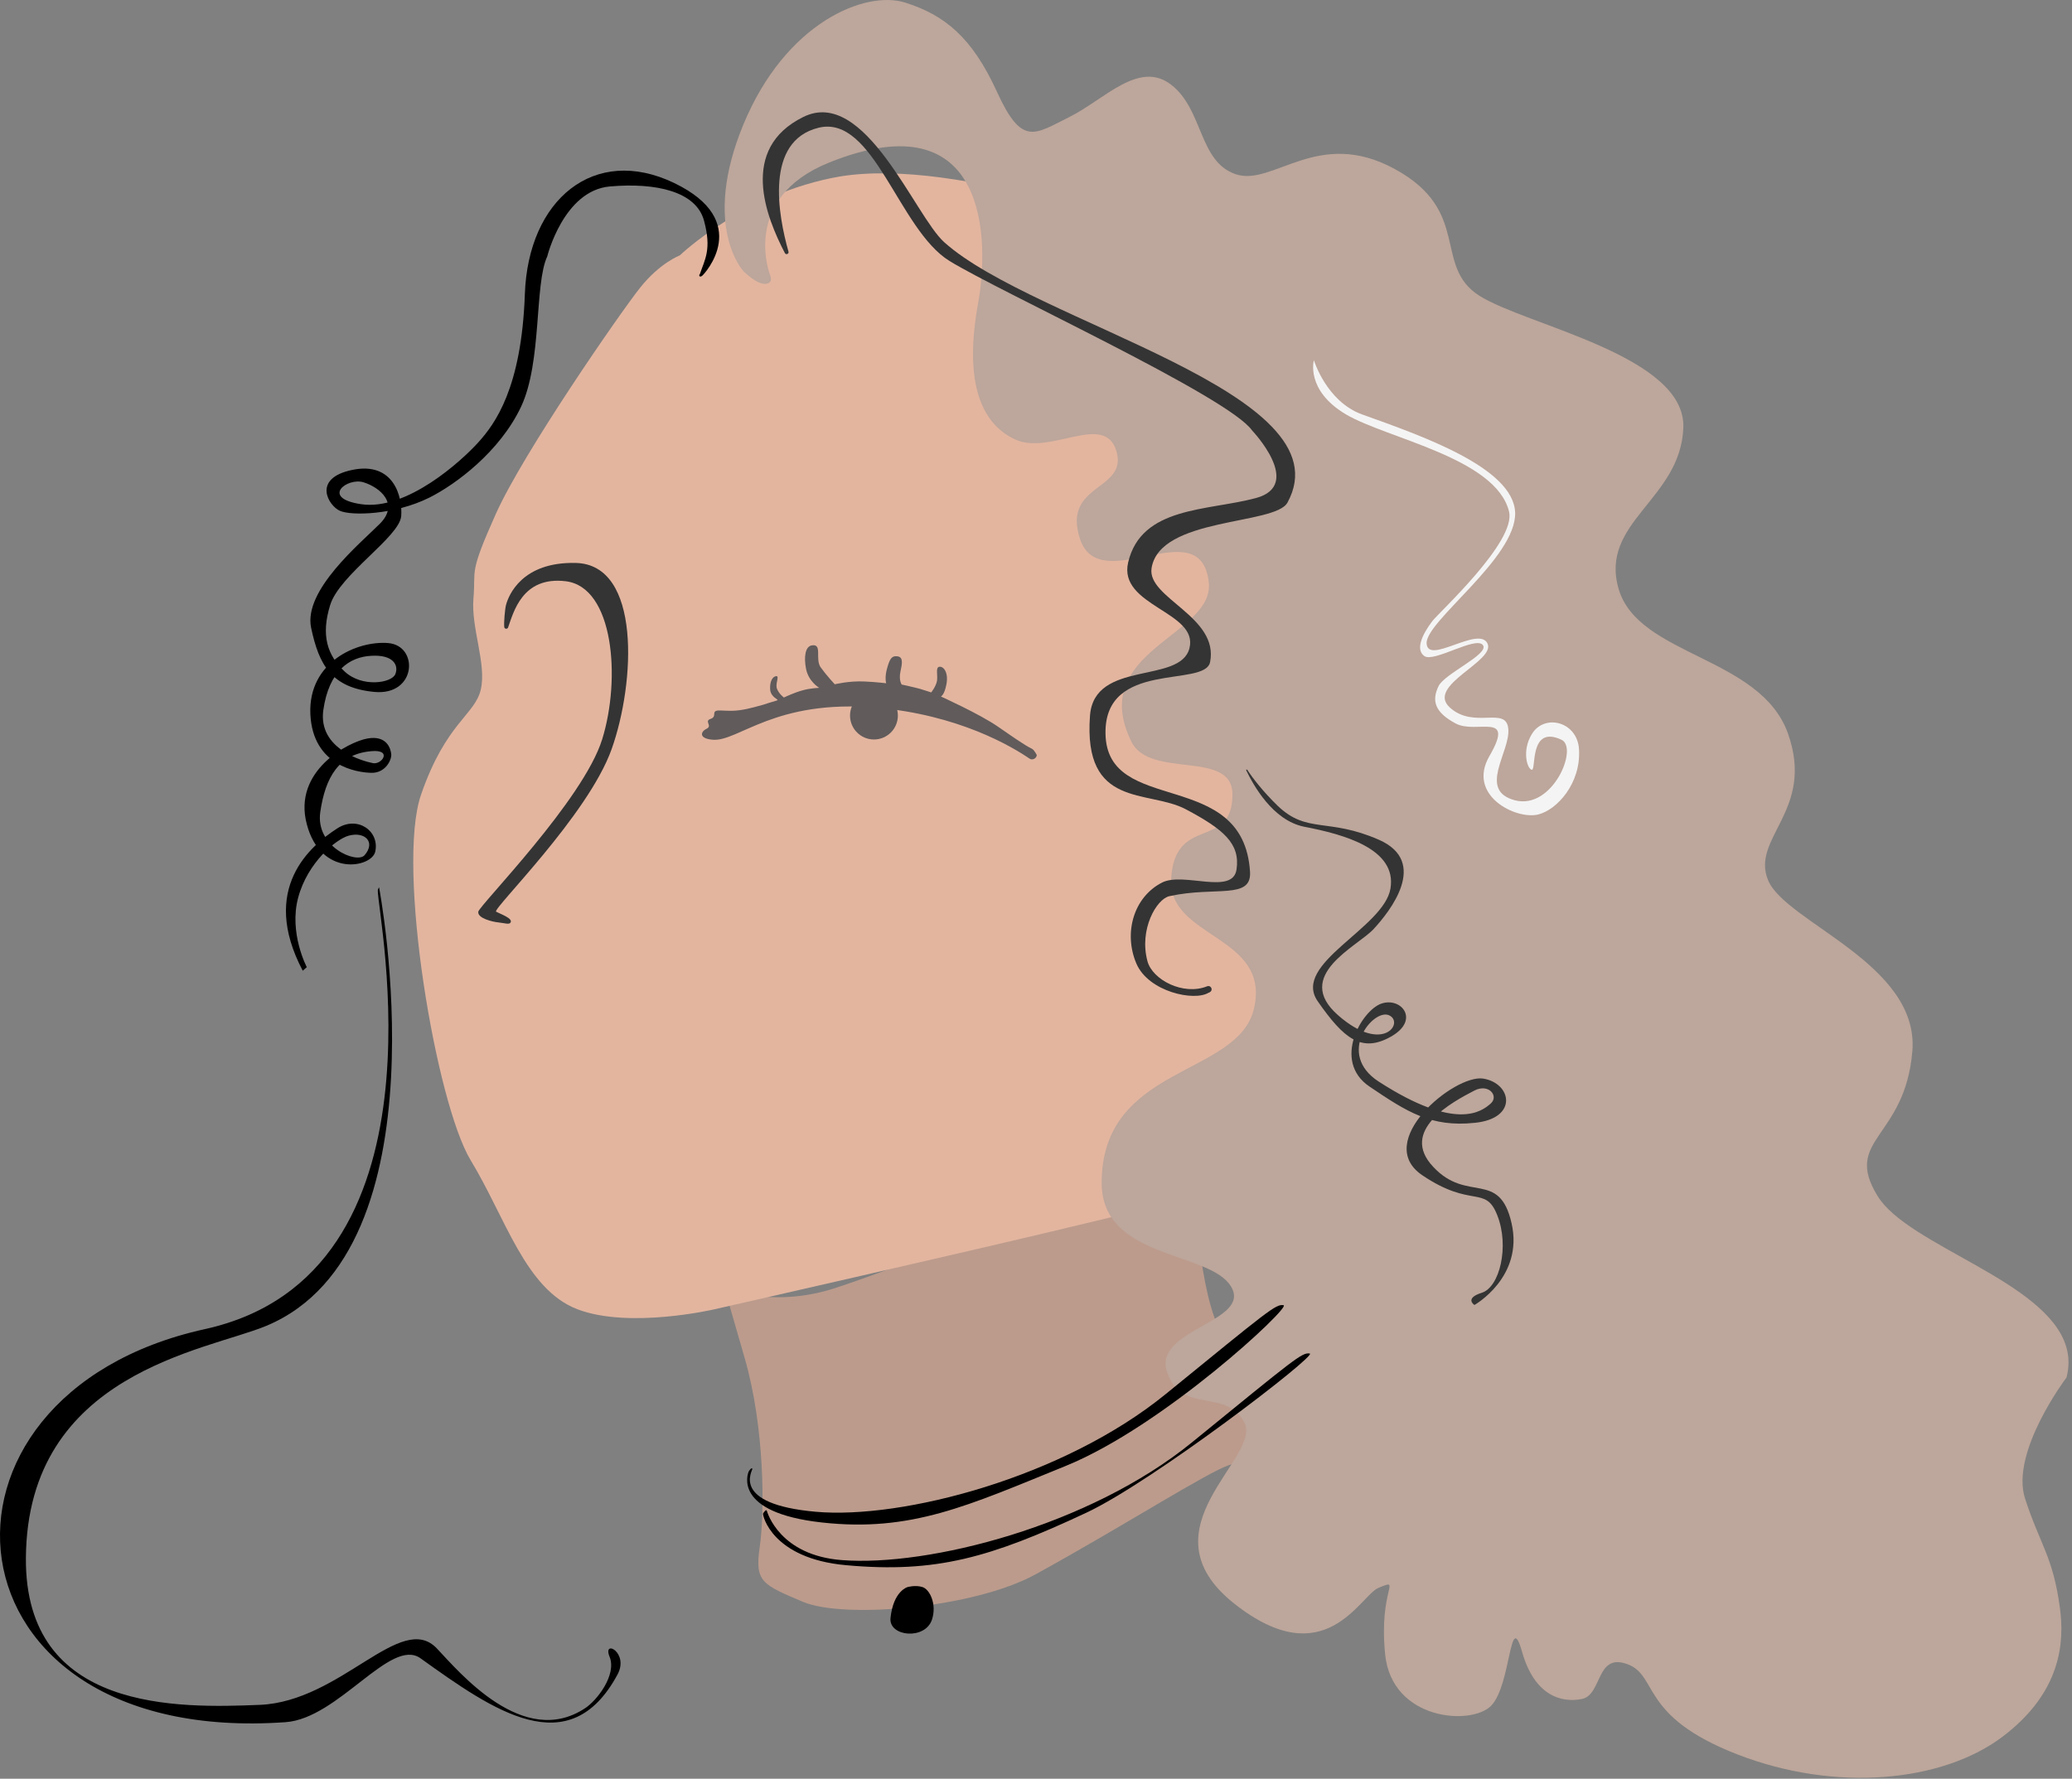 <svg width="566" height="486" viewBox="0 0 566 486" fill="none" xmlns="http://www.w3.org/2000/svg">
<rect x="0" y="0" width="566" height="486" fill="#808080" stroke="none"/>
<g id="portrait">
<path id="neck" d="M197.935 352.043C197.935 352.043 210.863 357.465 227.823 352.043C244.851 346.622 325.686 315.345 325.686 315.345C325.686 315.345 326.381 345.232 331.803 360.176C337.224 375.119 347.441 388.673 345.356 393.469C343.271 398.265 341.95 398.195 335.834 400.28C329.717 402.296 307.615 416.544 282.871 430.168C266.05 439.412 230.464 442.4 219.343 437.674C208.222 432.948 206.137 432.253 207.527 422.73C208.917 413.208 208.917 390.132 203.426 371.088C197.935 352.043 197.935 352.043 197.935 352.043Z" fill="#BC9B8C"/>
<path id="face" d="M185.702 69.782C185.702 69.782 180.281 71.798 174.859 78.609C169.438 85.421 142.957 123.649 135.45 140.4C127.943 157.15 130.029 155.343 129.333 163.475C128.638 171.607 132.948 181.338 131.349 188.358C129.75 195.378 121.827 197.394 115.015 217.134C108.204 236.804 119.116 301.374 128.569 317.013C138.091 332.651 143.513 352.322 157.761 357.743C172.01 363.164 195.155 357.743 195.155 357.743C195.155 357.743 267.788 341.27 297.745 333.972C327.702 326.674 336.738 328.898 368.432 214.77C372.811 198.923 396.165 86.533 286.902 54.908C268.136 49.486 245.616 45.525 229.352 48.235C203.357 52.753 185.702 69.782 185.702 69.782Z" fill="#E3B59F"/>
<path id="eye-left" d="M137.744 171.329C137.813 171.886 138.578 171.955 138.786 171.468C140.246 167.437 142.609 157.359 154.564 158.818C167.631 160.417 169.647 185.37 164.503 201.981C159.36 218.593 131.002 247.299 130.654 249.106C130.376 250.913 134.616 251.886 136.075 252.025C138.022 252.234 139.134 252.72 139.481 252.025C140.107 250.913 136.701 249.732 135.519 249.106C134.338 248.48 160.611 222.833 167.075 204.692C173.539 186.551 175.207 154.231 157.275 153.814C142.609 153.467 138.925 162.641 138.23 165.283C137.952 166.256 137.605 170.078 137.744 171.329Z" fill="#343434"/>
<g id="eye-right">
<path id="eye" d="M238.735 202.051C242.343 202.051 245.268 199.126 245.268 195.517C245.268 191.909 242.343 188.984 238.735 188.984C235.127 188.984 232.201 191.909 232.201 195.517C232.201 199.126 235.127 202.051 238.735 202.051Z" fill="#615B5B"/>
<path id="brow" d="M283.218 206.291C283.149 207.264 281.967 207.82 281.203 207.264C276.337 203.927 261.811 195.309 239.499 193.363C211.697 190.93 201.689 202.676 194.738 202.12C190.915 201.842 191.263 199.966 193 199.132C194.738 198.298 192.236 197.046 194.112 196.421C195.989 195.795 194.182 194.266 196.198 194.127C197.171 194.058 199.395 194.405 201.967 194.058C204.677 193.71 207.736 192.737 208.57 192.529C210.168 191.973 211.836 191.555 212.323 191.347C212.879 191.138 210.516 190.582 210.377 188.358C210.238 186.134 211.072 184.813 212.045 184.744C213.018 184.674 211.697 186.829 212.253 188.219C212.809 189.609 214.13 190.582 214.13 190.582C214.13 190.582 217.049 189.192 219.204 188.636C221.289 188.011 223.791 187.941 223.791 187.941C223.791 187.941 220.872 186.273 220.177 182.728C219.551 179.462 219.968 176.612 221.776 176.334C224.764 175.847 222.54 180.087 224.208 182.381C225.876 184.674 228.031 186.968 228.031 186.968C228.031 186.968 231.993 185.995 236.163 186.204C239.291 186.343 242.071 186.69 242.071 186.69C242.071 186.69 241.585 185.091 242.349 182.52C243.044 180.018 243.6 179.114 245.129 179.323C246.798 179.531 246.45 181.269 245.963 183.562C245.477 185.856 246.311 187.038 246.311 187.038C246.311 187.038 250.134 187.872 251.315 188.219C252.497 188.567 254.374 189.192 254.374 189.192C254.374 189.192 255.764 187.455 255.972 185.926C256.181 184.396 255.486 182.242 256.667 182.172C257.849 182.103 259.1 183.84 258.544 186.899C257.988 189.957 257.015 190.304 257.015 190.304C257.015 190.304 267.649 195.1 272.654 198.576C276.198 201.008 279.882 203.649 281.967 204.623C282.593 205.04 283.218 206.291 283.218 206.291Z" fill="#615B5B"/>
</g>
<g id="hair">
<path id="hair-full" d="M203.079 74.091C203.079 74.091 191.541 61.858 203.079 33.987C214.617 6.115 236.372 -2.712 247.215 0.694C258.057 4.1 265.564 10.216 272.375 25.16C279.187 40.103 282.593 36.698 292.115 31.971C301.637 27.245 311.09 16.332 319.917 23.144C328.744 29.956 327.424 44.204 337.572 47.61C347.789 51.016 360.022 34.682 381.082 46.22C402.142 57.758 391.299 72.701 404.158 80.834C417.086 88.966 460.527 97.167 459.831 116.837C459.136 136.507 436.756 142.624 442.177 160.973C447.599 179.323 480.892 179.323 488.398 200.383C495.905 221.443 478.181 228.88 482.977 240.487C487.703 252.025 524.402 263.355 522.386 287.264C520.371 311.174 503.342 311.174 512.864 326.744C521.205 340.436 559.155 349.958 564.437 368.03C565.202 370.601 565.271 373.382 564.507 376.37C564.507 376.37 549.076 396.735 553.177 409.455C557.278 422.105 560.823 425.302 562.699 439.342C563.951 448.586 563.186 462.418 546.852 474.651C530.518 486.884 501.535 489.803 474.636 479.377C447.738 468.952 453.089 457.831 444.54 454.703C435.922 451.506 437.729 463.113 432.099 464.225C426.469 465.337 419.171 463.322 415.765 451.297C412.359 439.273 412.846 460.333 407.355 466.032C402.003 471.593 380.178 470.133 378.371 451.992C376.564 433.851 383.167 431.141 376.564 433.851C371.49 435.936 362.037 457.831 337.154 438.161C311.298 417.657 345.078 398.126 339.865 388.603C334.652 379.081 322.836 386.657 318.805 374.911C314.704 363.164 342.159 361.218 336.251 351.487C330.343 341.757 300.942 344.189 300.942 323.199C300.942 290.809 338.336 294.284 342.576 275.449C347.094 255.5 319.014 256.404 319.917 240.14C320.89 222.485 336.668 232.425 336.668 217.064C336.668 204.692 314.148 212.963 309.074 202.676C296.841 177.793 331.733 173.693 330.204 159.166C328.049 139.148 300.456 163.614 295.034 147.281C289.96 132.059 308.171 134.144 304.974 123.301C301.776 112.458 286.972 124.483 277.38 120.104C267.163 115.447 263.548 102.936 267.163 82.988C270.221 66.307 270.429 26.758 226.502 44.413C202.106 54.213 210.377 75.204 210.377 75.204C210.377 75.204 211.419 77.497 208.987 77.567C206.554 77.636 203.079 74.091 203.079 74.091Z" fill="#BDA69B"/>
<path id="hair-5" d="M103.547 242.433C103.547 242.433 103.269 242.851 103.199 243.268C103.06 249.871 123.912 348.221 55.936 363.164C-25.942 381.236 -17.392 477.362 78.038 470.55C92.496 469.508 106.744 447.266 114.876 453.104C134.755 467.353 155.467 482.019 168.673 457.553C171.94 451.506 164.503 447.752 166.519 452.687C168.534 457.622 163.043 464.642 159.846 466.727C142.956 477.918 125.511 456.927 119.325 450.394C109.524 440.107 93.191 464.92 70.949 465.824C48.777 466.727 6.795 467.839 7.073 425.719C7.421 375.05 56.422 369.072 72.756 362.261C122.522 341.479 103.547 242.433 103.547 242.433Z" fill="black"/>
<path id="hair-4" d="M358.91 98.418C358.91 98.418 362.316 109.678 372.046 113.223C388.102 118.992 413.541 127.75 413.889 140.121C414.167 152.493 389.423 169.731 389.701 175.778C389.979 181.825 403.88 170.912 406.312 175.778C408.745 180.643 389.423 187.246 396.026 193.293C402.629 199.34 411.456 192.807 412.012 199.132C412.637 205.387 403.532 215.952 413.819 218.663C424.106 221.373 431.265 204.275 426.538 202.12C417.711 198.019 419.657 210.322 418.476 210.322C417.294 210.322 415.557 205.248 418.476 200.522C421.951 194.892 430.917 197.185 431.334 204.761C431.89 214.075 425.287 221.304 420.144 222.555C414.097 224.014 400.613 217.342 406.868 206.569C414.027 194.197 403.324 200.73 397.624 197.672C391.925 194.614 391.021 191.486 392.967 187.455C394.635 184.049 406.66 178.836 405.131 176.334C403.393 173.554 391.716 181.13 389.075 179.253C386.642 177.515 388.38 173.484 391.299 169.661C393.106 167.298 414.236 147.976 412.22 139.774C408.606 125.108 378.858 119.826 367.667 113.223C356.547 106.62 358.91 98.418 358.91 98.418Z" fill="#F4F4F4"/>
<path id="hair-2" d="M330.621 271C331.455 270.375 330.691 269.124 329.787 269.471C323.254 272.112 314.843 267.733 313.453 262.66C311.09 253.902 315.955 245.631 319.431 244.866C331.942 242.086 341.95 245.909 341.464 238.194C339.657 209.488 302.332 223.111 301.985 200.452C301.637 180.226 329.092 187.941 330.552 180.921C333.054 168.48 313.314 163.406 314.565 155.274C316.72 141.234 348.275 143.527 351.681 137.341C368.223 107.246 282.593 88.34 257.918 66.168C249.856 58.939 236.302 23.561 219.412 31.971C201.828 40.659 209.265 59.287 214.408 69.157C214.686 69.713 215.59 69.365 215.381 68.74C212.601 58.87 208.778 38.505 223.652 34.89C238.735 31.276 245.477 62.762 259.378 71.311C273.279 79.86 335.556 108.358 342.02 117.602C342.02 117.602 356.269 132.545 343.063 136.09C329.857 139.635 311.785 138.314 308.171 153.675C305.391 165.63 327.424 167.09 324.922 177.098C322.419 187.038 298.857 180.157 297.745 195.587C295.868 221.026 313.523 215.674 323.879 221.095C334.235 226.586 338.823 230.479 337.78 237.568C336.738 244.658 323.393 238.194 317.485 241.113C309.561 245.144 306.92 255.014 310.395 263.216C313.662 271 326.312 273.711 330.204 271.209C330.204 271.278 330.413 271.139 330.621 271Z" fill="#343434"/>
<path id="hair-1" d="M191.819 75.343C192.375 74.925 205.859 60.399 184.104 49.973C162.349 39.547 144.277 54.491 143.374 80.347C142.47 106.133 135.172 115.864 130.654 120.869C126.136 125.873 111.123 139.635 98.612 137.758C87.491 136.09 94.789 130.391 99.307 131.781C103.825 133.171 109.177 137.689 103.756 143.11C98.334 148.532 82.834 161.321 84.989 171.538C87.144 181.755 90.619 187.941 102.226 189.053C113.834 190.165 114.459 176.403 106.049 175.708C97.639 175.013 84.155 180.782 84.781 195.1C85.406 209.349 97.639 211.087 101.392 211.156C105.146 211.295 106.953 207.82 106.883 206.152C106.744 204.484 105.632 200.869 100.419 201.773C95.206 202.676 79.915 210.6 83.808 225.196C87.63 239.792 101.531 237.082 102.504 232.703C103.756 227.003 97.57 222.763 92.079 226.378C84.781 231.104 70.879 242.781 82.695 265.231L83.808 264.258C83.808 264.258 78.873 254.944 81.444 245.283C84.016 235.622 91.87 229.227 95.276 228.324C99.655 227.142 102.713 230.062 99.585 233.676C97.43 236.108 86.101 231.382 87.491 221.86C88.881 212.338 92.565 206.013 101.392 205.248C107.3 204.692 104.312 209.001 101.879 208.515C99.377 208.028 86.796 204.762 88.325 193.988C89.854 183.284 95.484 179.462 101.462 179.184C107.439 178.836 108.968 181.755 107.995 184.188C107.022 186.621 98.96 187.941 94.164 183.493C89.368 179.045 87.63 173.554 90.202 165.283C92.774 157.011 109.107 146.725 109.594 141.025C110.011 135.812 107.578 126.081 96.318 128.375C85.059 130.669 89.785 138.245 92.843 139.566C95.901 140.956 107.717 140.747 117.309 135.951C124.538 132.337 136.562 123.371 142.331 111.138C148.1 98.905 145.945 77.636 149.49 70.06C149.49 70.06 153.938 52.058 166.588 50.946C179.238 49.834 190.151 52.336 192.305 60.26C194.46 68.183 192.514 70.894 191.193 74.856C190.776 75.273 191.124 75.899 191.819 75.343Z" fill="black"/>
<path id="hair-3" d="M356.268 225.891C367.111 227.976 381.638 231.938 379.831 242.781C378.024 253.624 352.793 263.285 359.952 273.572C367.111 283.859 371.977 287.751 379.97 283.233C387.963 278.715 382.82 272.39 377.398 274.197C371.977 276.005 363.845 289.906 374.062 296.856C384.349 303.807 390.882 308.047 402.837 306.795C414.792 305.614 412.985 295.953 405.131 294.702C397.277 293.52 374.965 311.939 388.519 321.114C402.073 330.288 405.756 323.685 409.023 332.095C412.359 340.575 409.649 351.696 404.783 353.225C399.918 354.754 402.768 356.561 402.768 356.561C402.768 356.561 416.252 348.985 412.915 334.25C409.579 319.515 400.821 328.829 391.508 318.82C382.125 308.881 396.721 301.096 402.768 297.968C406.66 295.953 409.579 299.497 407.146 301.583C404.714 303.668 397.833 309.228 376.634 295.536C364.887 287.959 375.104 275.518 379.414 277.395C383.723 279.271 377.885 288.238 365.513 277.395C353.141 266.552 370.656 258.698 375.174 253.902C379.692 249.036 390.465 235.483 376.634 229.436C362.802 223.389 357.103 227.837 349.109 220.261C345.009 216.299 342.089 212.477 340.699 210.322C340.63 210.183 340.352 210.322 340.421 210.461C342.298 214.353 347.58 224.154 356.268 225.891Z" fill="#343434"/>
</g>
<g id="necklace">
<path id="necklace-bottom" d="M209.473 412.791C209.612 413.278 213.018 425.024 230.047 426.275C253.609 428.082 297.537 416.962 325.617 394.094C353.697 371.227 355.713 369.42 357.798 369.837C359.813 370.323 314.843 404.868 296.702 413.347C270.568 425.58 255.694 429.89 231.159 427.665C210.863 425.858 208.292 414.042 208.431 413.556C208.639 413.208 209.265 412.305 209.473 412.791Z" fill="black"/>
<path id="necklace-top" d="M205.511 401.323C205.65 401.809 199.325 410.984 222.888 413.069C246.45 415.154 290.377 403.755 318.458 380.888C346.538 358.021 348.553 356.214 350.639 356.631C352.654 357.117 317.832 389.715 291.073 400.558C264.382 411.401 248.952 418.699 224.486 415.988C200.02 413.278 204.33 402.643 204.469 402.157C204.677 401.74 205.372 400.836 205.511 401.323Z" fill="black"/>
<path id="necklace-pendant" d="M247.91 433.643C247.91 433.643 244.017 434.685 243.253 442.122C242.766 447.196 252.706 448.169 254.582 442.539C255.972 438.3 253.957 434.268 252.01 433.643C250.064 433.017 247.91 433.643 247.91 433.643Z" fill="black"/>
</g>
</g>
</svg>
